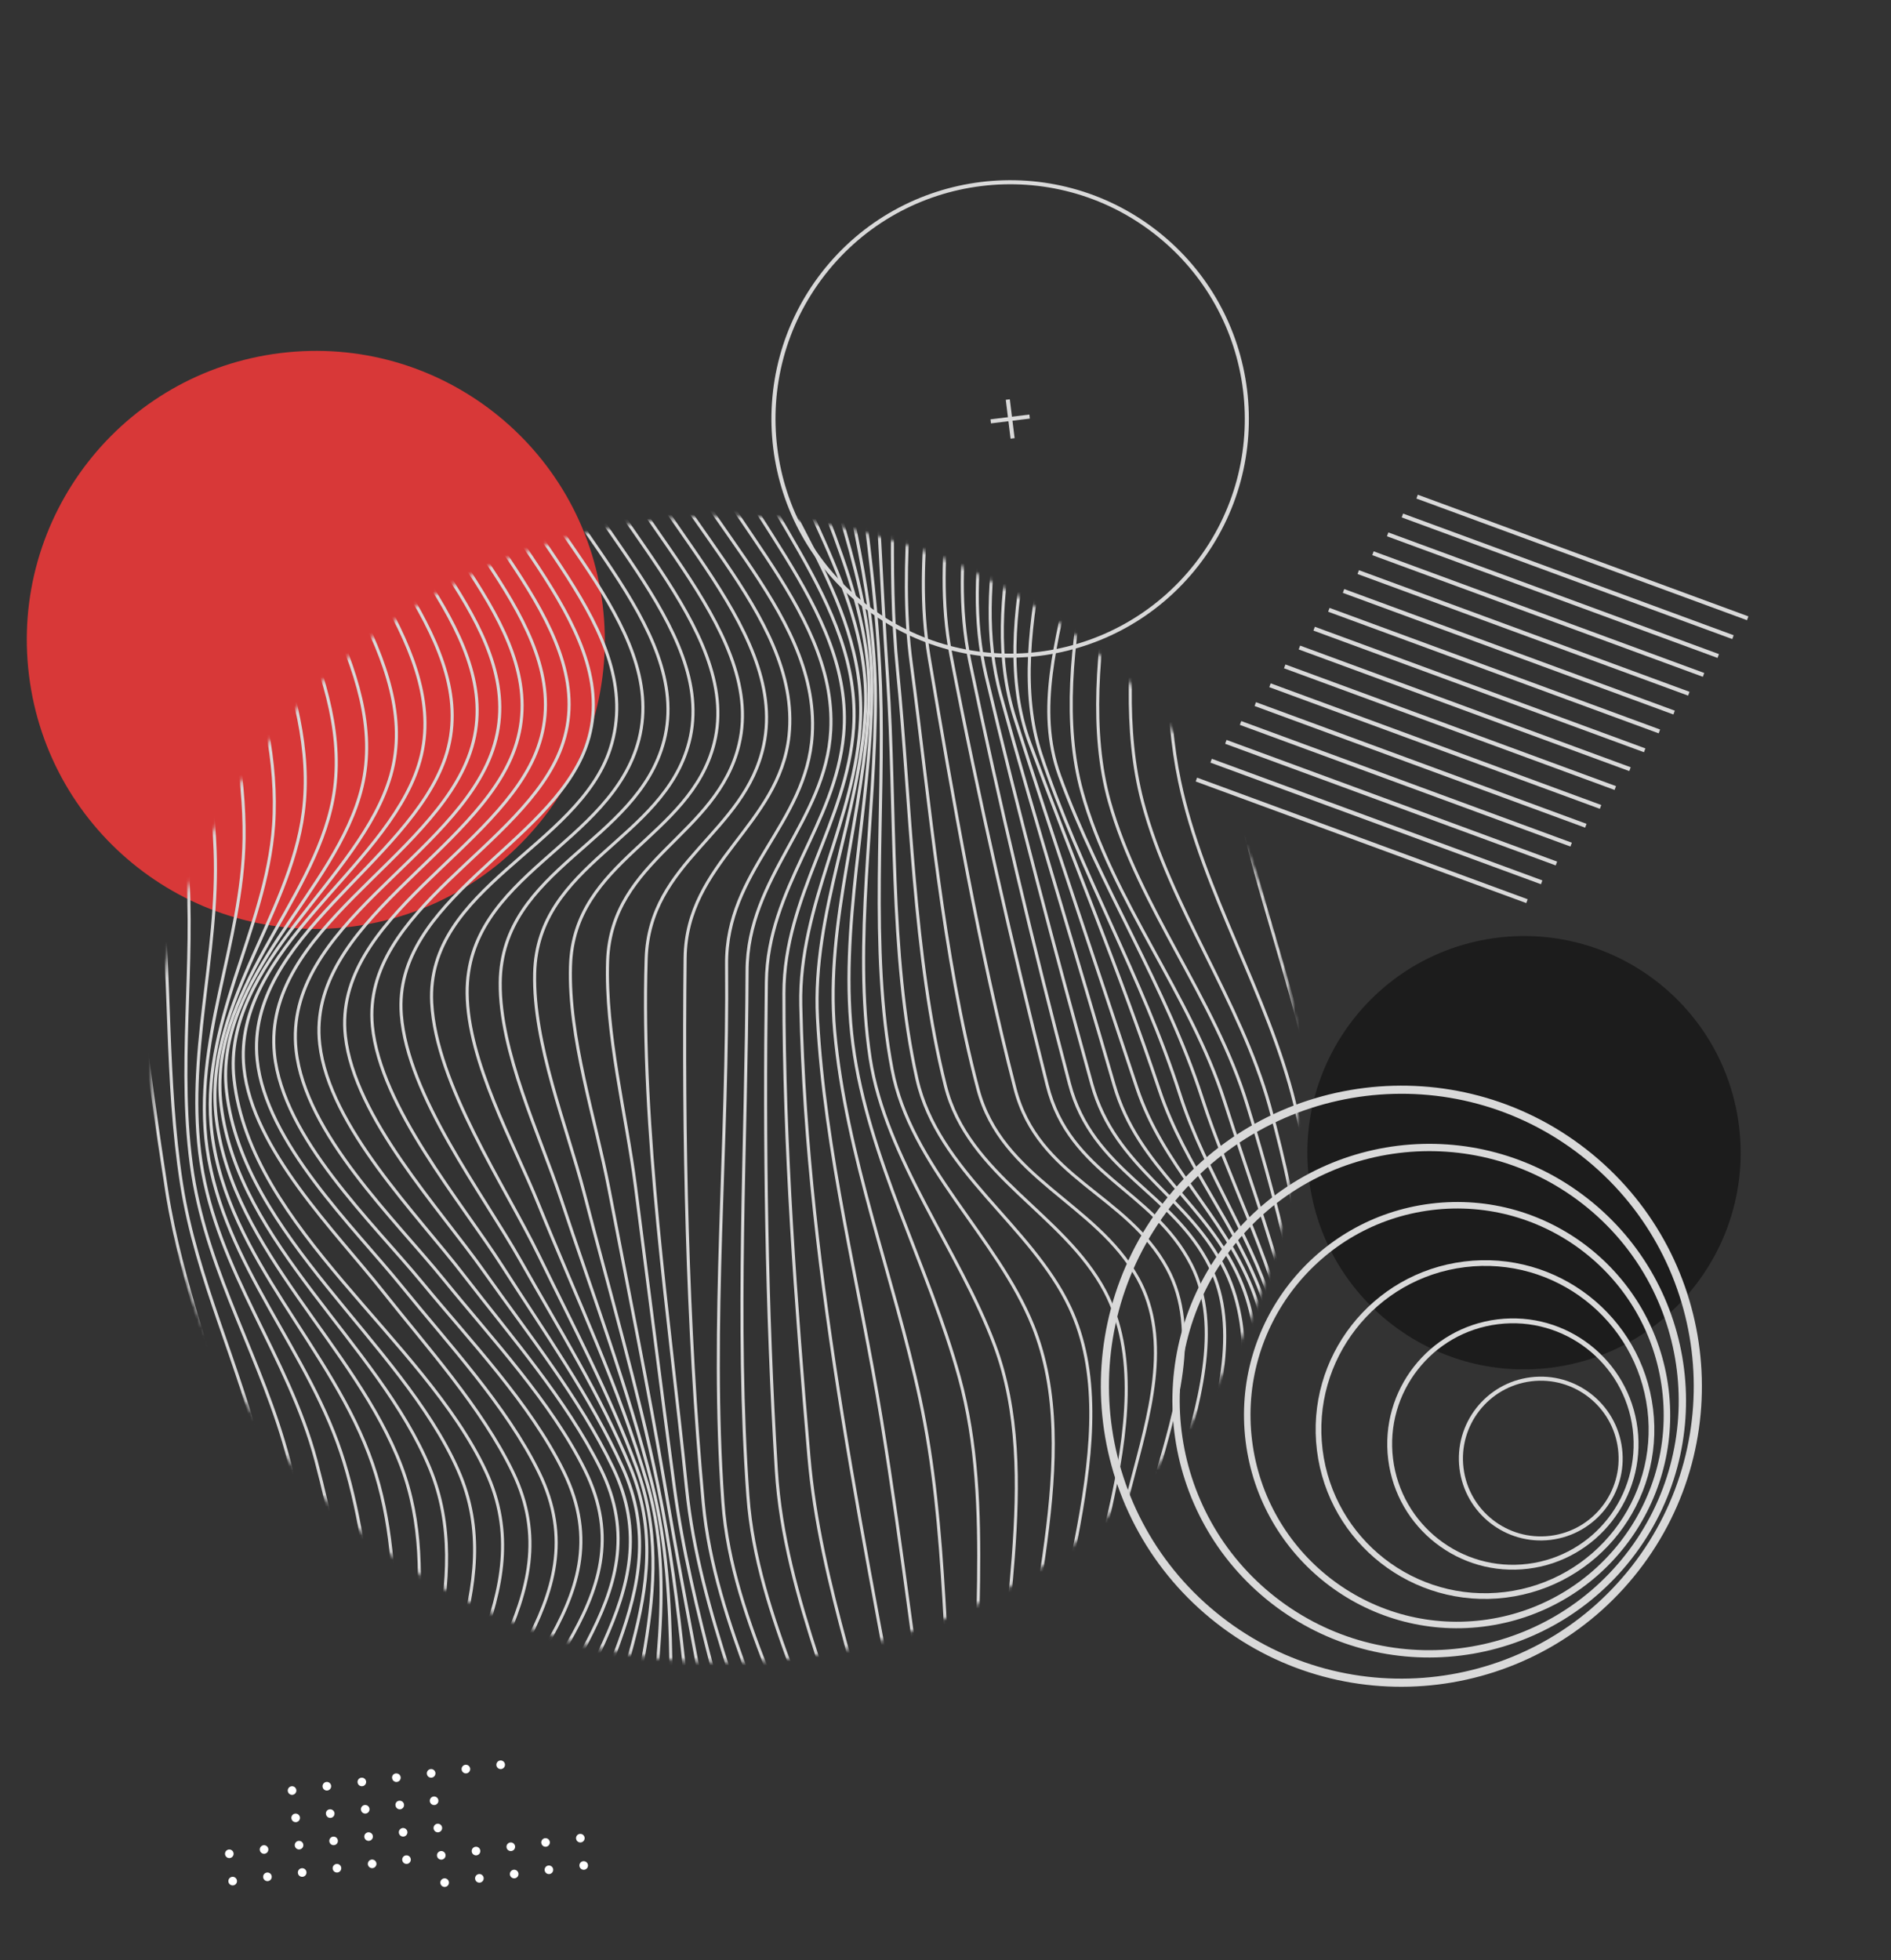 <svg width="465" height="482" viewBox="0 0 465 482" fill="none" xmlns="http://www.w3.org/2000/svg">
<rect x="0" y="0" width="465" height="482" fill="#333333" stroke="none"/>
<path d="M427.628 276.9C424.022 247.702 397.429 226.955 368.23 230.561C339.032 234.167 318.285 260.76 321.891 289.958C325.497 319.157 352.09 339.903 381.288 336.298C410.486 332.692 431.233 306.099 427.628 276.9Z" fill="#1C1C1C"/>
<path d="M284.197 57.124C258.854 37.352 222.282 41.869 202.51 67.211C182.739 92.554 187.255 129.127 212.598 148.898C237.941 168.67 274.513 164.153 294.285 138.81C314.056 113.468 309.54 76.895 284.197 57.124Z" stroke="#D9D9D9" stroke-miterlimit="10"/>
<path d="M243.623 103.604L253.18 102.424" stroke="#D9D9D9" stroke-miterlimit="10"/>
<path d="M247.818 98.238L248.998 107.795" stroke="#D9D9D9" stroke-miterlimit="10"/>
<path d="M375.486 221.583L294.198 191.681" stroke="#D9D9D9" stroke-miterlimit="10"/>
<path d="M379.103 216.947L297.815 187.044" stroke="#D9D9D9" stroke-miterlimit="10"/>
<path d="M382.724 212.318L301.435 182.405" stroke="#D9D9D9" stroke-miterlimit="10"/>
<path d="M386.345 207.677L305.056 177.765" stroke="#D9D9D9" stroke-miterlimit="10"/>
<path d="M389.962 203.036L308.673 173.124" stroke="#D9D9D9" stroke-miterlimit="10"/>
<path d="M393.58 198.404L312.291 168.491" stroke="#D9D9D9" stroke-miterlimit="10"/>
<path d="M397.201 193.763L315.912 163.85" stroke="#D9D9D9" stroke-miterlimit="10"/>
<path d="M400.818 189.126L319.529 159.214" stroke="#D9D9D9" stroke-miterlimit="10"/>
<path d="M404.429 184.487L323.151 154.583" stroke="#D9D9D9" stroke-miterlimit="10"/>
<path d="M408.046 179.846L326.768 149.942" stroke="#D9D9D9" stroke-miterlimit="10"/>
<path d="M411.665 175.208L330.378 145.306" stroke="#D9D9D9" stroke-miterlimit="10"/>
<path d="M415.283 170.572L333.995 140.669" stroke="#D9D9D9" stroke-miterlimit="10"/>
<path d="M418.904 165.943L337.615 136.03" stroke="#D9D9D9" stroke-miterlimit="10"/>
<path d="M422.521 161.302L341.232 131.39" stroke="#D9D9D9" stroke-miterlimit="10"/>
<path d="M426.142 156.665L344.853 126.753" stroke="#D9D9D9" stroke-miterlimit="10"/>
<path d="M429.759 152.025L348.47 122.112" stroke="#D9D9D9" stroke-miterlimit="10"/>
<path d="M110.39 462.772C110.318 462.191 109.789 461.779 109.208 461.85C108.627 461.922 108.214 462.451 108.286 463.032C108.358 463.613 108.887 464.026 109.468 463.954C110.049 463.883 110.462 463.353 110.39 462.772Z" fill="white"/>
<path d="M118.931 461.718C118.859 461.137 118.33 460.724 117.749 460.796C117.168 460.867 116.755 461.397 116.827 461.978C116.899 462.559 117.428 462.971 118.009 462.9C118.59 462.828 119.003 462.299 118.931 461.718Z" fill="white"/>
<path d="M127.488 460.659C127.416 460.078 126.887 459.665 126.306 459.737C125.725 459.809 125.312 460.338 125.383 460.919C125.455 461.5 125.984 461.913 126.565 461.841C127.146 461.769 127.559 461.24 127.488 460.659Z" fill="white"/>
<path d="M134.852 458.694C135.063 458.668 135.276 458.706 135.465 458.803C135.654 458.9 135.809 459.052 135.911 459.238C136.012 459.424 136.056 459.636 136.036 459.847C136.015 460.059 135.932 460.259 135.797 460.422C135.662 460.586 135.48 460.705 135.277 460.764C135.073 460.823 134.856 460.82 134.654 460.755C134.452 460.689 134.275 460.565 134.144 460.398C134.014 460.231 133.937 460.028 133.923 459.816C133.905 459.546 133.991 459.279 134.164 459.07C134.337 458.861 134.583 458.727 134.852 458.694Z" fill="white"/>
<path d="M143.398 457.637C143.609 457.609 143.823 457.645 144.013 457.741C144.203 457.836 144.359 457.987 144.463 458.173C144.566 458.358 144.611 458.571 144.592 458.783C144.573 458.994 144.49 459.195 144.356 459.36C144.221 459.524 144.04 459.644 143.836 459.704C143.632 459.764 143.415 459.762 143.212 459.697C143.01 459.632 142.832 459.508 142.701 459.34C142.57 459.173 142.492 458.97 142.478 458.758C142.458 458.488 142.542 458.222 142.714 458.013C142.885 457.804 143.13 457.669 143.398 457.637Z" fill="white"/>
<path d="M58.269 462.397C58.197 461.816 57.668 461.404 57.087 461.475C56.506 461.547 56.093 462.076 56.165 462.657C56.236 463.238 56.766 463.651 57.347 463.579C57.928 463.508 58.34 462.978 58.269 462.397Z" fill="white"/>
<path d="M66.816 461.343C66.744 460.762 66.215 460.349 65.634 460.421C65.053 460.492 64.64 461.022 64.712 461.603C64.783 462.184 65.312 462.596 65.894 462.525C66.475 462.453 66.887 461.924 66.816 461.343Z" fill="white"/>
<path d="M75.359 460.284C75.287 459.703 74.758 459.29 74.177 459.362C73.596 459.434 73.183 459.963 73.255 460.544C73.326 461.125 73.856 461.538 74.436 461.466C75.017 461.394 75.43 460.865 75.359 460.284Z" fill="white"/>
<path d="M83.913 459.23C83.841 458.649 83.312 458.236 82.731 458.307C82.15 458.379 81.737 458.908 81.809 459.489C81.881 460.07 82.41 460.483 82.991 460.411C83.572 460.34 83.985 459.811 83.913 459.23Z" fill="white"/>
<path d="M91.278 457.251C91.423 457.218 91.572 457.217 91.717 457.246C91.862 457.275 91.999 457.334 92.12 457.419C92.241 457.504 92.343 457.614 92.419 457.74C92.495 457.867 92.544 458.009 92.562 458.155C92.58 458.302 92.567 458.451 92.524 458.592C92.481 458.734 92.409 458.865 92.313 458.977C92.216 459.089 92.097 459.18 91.964 459.243C91.83 459.306 91.685 459.341 91.537 459.345C91.274 459.352 91.017 459.26 90.818 459.088C90.618 458.916 90.49 458.676 90.458 458.415C90.425 458.154 90.492 457.89 90.643 457.675C90.795 457.459 91.021 457.308 91.278 457.251Z" fill="white"/>
<path d="M99.833 456.194C100.041 456.168 100.252 456.205 100.439 456.299C100.627 456.393 100.782 456.541 100.885 456.724C100.988 456.906 101.035 457.115 101.02 457.324C101.005 457.533 100.928 457.733 100.799 457.898C100.67 458.063 100.495 458.187 100.296 458.253C100.096 458.318 99.882 458.324 99.68 458.268C99.478 458.212 99.297 458.097 99.16 457.939C99.023 457.78 98.937 457.584 98.911 457.376C98.892 457.238 98.902 457.097 98.938 456.962C98.975 456.828 99.038 456.702 99.124 456.592C99.21 456.481 99.317 456.39 99.438 456.321C99.56 456.253 99.694 456.21 99.833 456.194Z" fill="white"/>
<path d="M109.562 456.062C109.49 455.481 108.961 455.068 108.38 455.139C107.799 455.211 107.386 455.74 107.458 456.321C107.529 456.902 108.059 457.315 108.64 457.243C109.221 457.172 109.633 456.643 109.562 456.062Z" fill="white"/>
<path d="M118.105 455.007C118.033 454.426 117.504 454.013 116.923 454.085C116.342 454.157 115.929 454.686 116.001 455.267C116.072 455.848 116.602 456.261 117.183 456.189C117.764 456.117 118.176 455.588 118.105 455.007Z" fill="white"/>
<path d="M126.659 453.952C126.588 453.371 126.058 452.958 125.477 453.03C124.896 453.102 124.484 453.631 124.555 454.212C124.627 454.793 125.156 455.206 125.737 455.134C126.318 455.062 126.731 454.533 126.659 453.952Z" fill="white"/>
<path d="M134.024 451.971C134.232 451.946 134.443 451.982 134.631 452.077C134.818 452.171 134.973 452.318 135.076 452.501C135.18 452.683 135.227 452.892 135.211 453.101C135.196 453.31 135.119 453.51 134.99 453.676C134.861 453.841 134.686 453.964 134.487 454.03C134.288 454.096 134.074 454.101 133.872 454.045C133.67 453.989 133.489 453.875 133.352 453.716C133.215 453.557 133.128 453.361 133.102 453.153C133.068 452.874 133.146 452.593 133.318 452.371C133.491 452.15 133.745 452.006 134.024 451.971Z" fill="white"/>
<path d="M142.569 450.918C142.777 450.89 142.989 450.925 143.178 451.018C143.366 451.111 143.523 451.258 143.627 451.44C143.732 451.622 143.781 451.831 143.767 452.04C143.752 452.25 143.676 452.451 143.548 452.617C143.419 452.783 143.244 452.907 143.045 452.974C142.846 453.041 142.631 453.047 142.429 452.991C142.226 452.936 142.045 452.821 141.907 452.662C141.77 452.503 141.683 452.307 141.657 452.099C141.639 451.961 141.648 451.821 141.684 451.687C141.72 451.554 141.782 451.428 141.867 451.318C141.952 451.208 142.057 451.117 142.178 451.048C142.298 450.979 142.431 450.935 142.569 450.918Z" fill="white"/>
<path d="M56.259 454.757C56.466 454.731 56.676 454.767 56.862 454.86C57.048 454.953 57.203 455.099 57.307 455.28C57.411 455.46 57.46 455.668 57.447 455.876C57.433 456.083 57.359 456.283 57.233 456.449C57.108 456.615 56.935 456.74 56.739 456.809C56.542 456.878 56.33 456.887 56.128 456.836C55.926 456.785 55.743 456.675 55.603 456.521C55.464 456.366 55.372 456.174 55.341 455.968C55.319 455.828 55.326 455.685 55.361 455.548C55.396 455.41 55.458 455.281 55.544 455.168C55.63 455.055 55.737 454.961 55.86 454.89C55.983 454.819 56.118 454.774 56.259 454.757Z" fill="white"/>
<path d="M64.802 453.702C65.009 453.676 65.218 453.713 65.405 453.806C65.591 453.899 65.746 454.045 65.85 454.225C65.954 454.406 66.002 454.613 65.989 454.821C65.976 455.029 65.902 455.228 65.776 455.394C65.65 455.56 65.478 455.686 65.282 455.754C65.085 455.823 64.872 455.833 64.67 455.781C64.469 455.73 64.286 455.62 64.146 455.466C64.006 455.312 63.915 455.12 63.883 454.914C63.864 454.774 63.871 454.631 63.907 454.494C63.942 454.357 64.005 454.229 64.09 454.116C64.175 454.004 64.282 453.909 64.404 453.838C64.527 453.767 64.662 453.721 64.802 453.702Z" fill="white"/>
<path d="M73.348 452.645C73.556 452.607 73.772 452.632 73.966 452.718C74.16 452.804 74.324 452.946 74.436 453.126C74.548 453.306 74.604 453.515 74.596 453.727C74.588 453.939 74.517 454.144 74.391 454.315C74.266 454.486 74.092 454.615 73.892 454.686C73.692 454.757 73.475 454.767 73.27 454.713C73.065 454.66 72.88 454.546 72.74 454.387C72.6 454.227 72.512 454.03 72.485 453.819C72.452 453.55 72.522 453.279 72.683 453.06C72.843 452.842 73.081 452.693 73.348 452.645Z" fill="white"/>
<path d="M81.904 451.589C82.111 451.563 82.32 451.599 82.507 451.692C82.693 451.785 82.848 451.931 82.952 452.112C83.056 452.292 83.104 452.5 83.091 452.708C83.078 452.915 83.004 453.115 82.878 453.281C82.752 453.447 82.58 453.572 82.383 453.641C82.187 453.71 81.974 453.719 81.772 453.668C81.57 453.617 81.388 453.507 81.248 453.353C81.108 453.198 81.017 453.006 80.985 452.8C80.964 452.66 80.971 452.517 81.006 452.38C81.041 452.242 81.103 452.113 81.188 452C81.274 451.887 81.382 451.793 81.504 451.722C81.627 451.651 81.763 451.606 81.904 451.589Z" fill="white"/>
<path d="M90.449 450.531C90.658 450.493 90.873 450.519 91.067 450.605C91.261 450.691 91.425 450.833 91.538 451.013C91.65 451.193 91.706 451.402 91.698 451.614C91.69 451.826 91.619 452.031 91.493 452.202C91.367 452.373 91.194 452.502 90.994 452.573C90.794 452.644 90.577 452.654 90.372 452.6C90.166 452.547 89.982 452.433 89.842 452.274C89.702 452.114 89.613 451.916 89.587 451.706C89.556 451.437 89.627 451.167 89.787 450.949C89.947 450.731 90.184 450.582 90.449 450.531Z" fill="white"/>
<path d="M99.001 449.475C99.208 449.45 99.418 449.486 99.604 449.579C99.791 449.672 99.945 449.818 100.049 449.999C100.153 450.179 100.202 450.386 100.189 450.594C100.176 450.802 100.101 451.002 99.976 451.168C99.85 451.334 99.678 451.459 99.481 451.528C99.284 451.597 99.072 451.606 98.87 451.555C98.668 451.503 98.486 451.394 98.346 451.24C98.206 451.085 98.114 450.893 98.083 450.687C98.062 450.547 98.069 450.404 98.103 450.266C98.138 450.129 98.2 450 98.286 449.887C98.372 449.774 98.479 449.679 98.602 449.609C98.725 449.538 98.861 449.493 99.001 449.475Z" fill="white"/>
<path d="M107.546 448.419C107.753 448.396 107.962 448.434 108.147 448.528C108.332 448.623 108.486 448.769 108.588 448.95C108.691 449.131 108.738 449.338 108.723 449.546C108.709 449.753 108.634 449.952 108.508 450.117C108.381 450.282 108.209 450.406 108.013 450.474C107.816 450.542 107.604 450.551 107.403 450.499C107.201 450.448 107.019 450.338 106.88 450.184C106.74 450.03 106.649 449.838 106.618 449.632C106.597 449.491 106.604 449.348 106.639 449.209C106.675 449.071 106.738 448.942 106.824 448.828C106.911 448.715 107.02 448.621 107.144 448.55C107.268 448.48 107.405 448.436 107.546 448.419Z" fill="white"/>
<path d="M72.52 445.938C72.729 445.9 72.945 445.925 73.139 446.012C73.333 446.098 73.497 446.24 73.609 446.421C73.721 446.602 73.777 446.812 73.768 447.024C73.759 447.236 73.687 447.441 73.56 447.612C73.434 447.783 73.259 447.911 73.058 447.981C72.857 448.051 72.64 448.059 72.435 448.004C72.23 447.95 72.046 447.834 71.907 447.673C71.768 447.512 71.68 447.313 71.656 447.102C71.623 446.834 71.694 446.564 71.855 446.347C72.015 446.13 72.254 445.983 72.52 445.938Z" fill="white"/>
<path d="M81.076 444.878C81.285 444.852 81.496 444.889 81.684 444.983C81.871 445.078 82.027 445.226 82.13 445.409C82.233 445.592 82.279 445.802 82.263 446.011C82.247 446.221 82.169 446.421 82.039 446.586C81.909 446.751 81.733 446.873 81.533 446.938C81.333 447.003 81.119 447.007 80.916 446.949C80.715 446.892 80.534 446.776 80.398 446.615C80.262 446.455 80.177 446.258 80.153 446.05C80.129 445.911 80.134 445.769 80.168 445.632C80.202 445.495 80.265 445.367 80.352 445.257C80.44 445.146 80.549 445.055 80.674 444.99C80.799 444.924 80.936 444.886 81.076 444.878Z" fill="white"/>
<path d="M89.621 443.824C89.83 443.786 90.046 443.812 90.24 443.898C90.435 443.985 90.599 444.127 90.711 444.308C90.823 444.488 90.878 444.698 90.87 444.911C90.861 445.123 90.788 445.328 90.662 445.499C90.535 445.669 90.36 445.798 90.159 445.868C89.959 445.938 89.742 445.946 89.536 445.891C89.331 445.836 89.147 445.721 89.008 445.56C88.869 445.399 88.782 445.2 88.757 444.989C88.727 444.721 88.799 444.452 88.959 444.236C89.12 444.019 89.356 443.872 89.621 443.824Z" fill="white"/>
<path d="M98.174 442.768C98.383 442.742 98.594 442.779 98.782 442.874C98.969 442.969 99.124 443.117 99.227 443.3C99.331 443.483 99.377 443.692 99.361 443.902C99.345 444.111 99.267 444.311 99.137 444.476C99.007 444.641 98.831 444.764 98.631 444.829C98.431 444.893 98.216 444.897 98.014 444.84C97.812 444.782 97.632 444.666 97.496 444.506C97.36 444.346 97.275 444.149 97.251 443.94C97.226 443.801 97.231 443.659 97.266 443.523C97.3 443.386 97.363 443.258 97.45 443.147C97.537 443.037 97.647 442.946 97.772 442.88C97.896 442.815 98.034 442.777 98.174 442.768Z" fill="white"/>
<path d="M106.721 441.714C106.984 441.707 107.24 441.799 107.44 441.97C107.639 442.142 107.768 442.382 107.8 442.644C107.832 442.905 107.766 443.169 107.614 443.384C107.463 443.599 107.236 443.75 106.979 443.808C106.835 443.84 106.686 443.842 106.541 443.813C106.396 443.784 106.258 443.725 106.137 443.64C106.016 443.555 105.915 443.445 105.839 443.318C105.763 443.192 105.714 443.05 105.696 442.903C105.678 442.757 105.691 442.608 105.734 442.466C105.776 442.325 105.848 442.194 105.945 442.082C106.041 441.97 106.16 441.879 106.294 441.816C106.428 441.752 106.573 441.718 106.721 441.714Z" fill="white"/>
<path d="M72.87 440.128C72.799 439.547 72.269 439.134 71.688 439.206C71.107 439.278 70.695 439.807 70.766 440.388C70.838 440.969 71.367 441.382 71.948 441.31C72.529 441.238 72.942 440.709 72.87 440.128Z" fill="white"/>
<path d="M81.425 439.073C81.353 438.492 80.824 438.079 80.243 438.151C79.662 438.223 79.249 438.752 79.321 439.333C79.393 439.914 79.922 440.327 80.503 440.255C81.084 440.183 81.497 439.654 81.425 439.073Z" fill="white"/>
<path d="M88.789 437.106C88.998 437.068 89.214 437.093 89.408 437.18C89.603 437.266 89.767 437.408 89.879 437.589C89.991 437.77 90.046 437.98 90.038 438.192C90.029 438.404 89.957 438.609 89.83 438.78C89.703 438.951 89.528 439.079 89.328 439.149C89.127 439.219 88.91 439.227 88.704 439.172C88.499 439.117 88.315 439.002 88.176 438.841C88.037 438.68 87.95 438.481 87.925 438.27C87.895 438.003 87.967 437.733 88.127 437.517C88.287 437.301 88.524 437.154 88.789 437.106Z" fill="white"/>
<path d="M97.346 436.049C97.555 436.024 97.766 436.06 97.953 436.155C98.141 436.25 98.296 436.398 98.399 436.581C98.502 436.764 98.549 436.974 98.533 437.183C98.516 437.392 98.439 437.592 98.308 437.757C98.178 437.922 98.002 438.045 97.802 438.11C97.603 438.175 97.388 438.179 97.186 438.121C96.984 438.064 96.803 437.947 96.668 437.787C96.532 437.627 96.446 437.43 96.423 437.221C96.398 437.083 96.403 436.94 96.438 436.804C96.472 436.667 96.535 436.539 96.622 436.429C96.709 436.318 96.819 436.227 96.943 436.162C97.068 436.096 97.205 436.058 97.346 436.049Z" fill="white"/>
<path d="M107.07 435.905C106.998 435.324 106.469 434.911 105.888 434.983C105.307 435.055 104.894 435.584 104.966 436.165C105.037 436.746 105.566 437.159 106.147 437.087C106.728 437.015 107.141 436.486 107.07 435.905Z" fill="white"/>
<path d="M115.616 434.851C115.545 434.27 115.016 433.857 114.434 433.929C113.853 434 113.441 434.529 113.512 435.11C113.584 435.691 114.113 436.104 114.694 436.033C115.275 435.961 115.688 435.432 115.616 434.851Z" fill="white"/>
<path d="M124.169 433.792C124.097 433.211 123.568 432.798 122.987 432.87C122.406 432.942 121.993 433.471 122.065 434.052C122.137 434.633 122.666 435.046 123.247 434.974C123.828 434.902 124.241 434.373 124.169 433.792Z" fill="white"/>
<path d="M148.18 148.63C143.37 109.68 107.896 82.005 68.946 86.815C29.997 91.625 2.321 127.099 7.131 166.048C11.941 204.998 47.415 232.673 86.365 227.863C125.314 223.053 152.99 187.579 148.18 148.63Z" fill="#D83838"/>
<path d="M389.438 283.366C357.694 258.601 311.885 264.258 287.119 296.002C262.354 327.746 268.011 373.555 299.755 398.321C331.499 423.086 377.308 417.429 402.074 385.685C426.839 353.941 421.182 308.132 389.438 283.366Z" stroke="#D9D9D9" stroke-width="2" stroke-miterlimit="10"/>
<path d="M389.737 295.316C362.631 274.169 323.513 279 302.366 306.106C281.219 333.212 286.049 372.33 313.156 393.477C340.262 414.625 379.379 409.794 400.527 382.688C421.674 355.581 416.843 316.464 389.737 295.316Z" stroke="#D9D9D9" stroke-width="1.8" stroke-miterlimit="10"/>
<path d="M409.514 341.627C406.021 313.344 380.261 293.248 351.978 296.741C323.695 300.233 303.599 325.993 307.092 354.276C310.584 382.559 336.344 402.655 364.627 399.162C392.91 395.67 413.006 369.91 409.514 341.627Z" stroke="#D9D9D9" stroke-width="1.6" stroke-miterlimit="10"/>
<path d="M405.794 346.488C403.022 324.048 382.585 308.103 360.145 310.874C337.704 313.645 321.76 334.083 324.531 356.523C327.302 378.963 347.74 394.908 370.18 392.137C392.62 389.366 408.565 368.928 405.794 346.488Z" stroke="#D9D9D9" stroke-width="1.4" stroke-miterlimit="10"/>
<path d="M402.081 351.348C400.03 334.745 384.909 322.948 368.306 324.999C351.704 327.049 339.907 342.17 341.957 358.773C344.008 375.375 359.129 387.172 375.731 385.122C392.334 383.072 404.131 367.95 402.081 351.348Z" stroke="#D9D9D9" stroke-width="1.2" stroke-miterlimit="10"/>
<path d="M398.371 356.224C397.042 345.458 387.237 337.809 376.472 339.139C365.707 340.468 358.058 350.273 359.388 361.038C360.717 371.803 370.521 379.452 381.287 378.123C392.052 376.793 399.701 366.989 398.371 356.224Z" stroke="#D9D9D9" stroke-miterlimit="10"/>
<mask id="mask0_20_4" style="mask-type:alpha" maskUnits="userSpaceOnUse" x="37" y="126" width="283" height="283">
<circle cx="178.314" cy="267.768" r="141" transform="rotate(-97.04 178.314 267.768)" fill="#C4C4C4"/>
</mask>
<g mask="url(#mask0_20_4)">
<path d="M79.862 447.992C73.495 417.24 58.66 389.963 52.134 358.989C47.516 337.09 39.735 316.186 36.306 294.049C27.059 234.433 21.426 173.968 14.085 114.116" stroke="#D8D8D8" stroke-width="0.75" stroke-miterlimit="10"/>
<path d="M84.654 447.47C77.877 417.071 64.756 389.31 58.111 358.754C53.258 336.431 44.543 315.632 41.016 292.943C31.796 233.707 26.383 173.063 19.488 113.479" stroke="#D8D8D8" stroke-width="0.75" stroke-miterlimit="10"/>
<path d="M88.502 447.116C81.914 417.268 71.407 388.489 64.406 358.723C58.97 335.585 48.325 314.742 44.643 291.125C40.66 265.48 42.127 239.666 39.224 213.958C35.404 180.171 28.835 146.724 24.884 112.853" stroke="#D8D8D8" stroke-width="0.75" stroke-miterlimit="10"/>
<path d="M91.569 446.92C85.571 417.684 78.404 387.717 70.961 358.862C64.663 334.621 51.274 313.674 47.375 288.623C43.424 262.913 48.045 237.425 45.934 211.679C43.175 178.165 34.384 145.486 30.267 112.149" stroke="#D8D8D8" stroke-width="0.75" stroke-miterlimit="10"/>
<path d="M94.019 446.839C88.881 417.961 85.197 387.472 77.722 359.175C70.925 333.424 53.423 312.542 49.426 285.719C45.55 259.799 53.908 234.877 52.895 209.046C51.597 176.016 40.102 144.125 35.68 111.501" stroke="#D8D8D8" stroke-width="0.75" stroke-miterlimit="10"/>
<path d="M96.025 446.852C91.969 418.415 92.966 387.157 84.634 359.59C76.425 332.442 54.985 311.159 50.926 282.45C47.239 256.184 59.684 232.047 60.017 206.1C60.422 173.807 45.867 142.515 41.059 110.846" stroke="#D8D8D8" stroke-width="0.75" stroke-miterlimit="10"/>
<path d="M97.746 446.921C94.869 418.651 100.941 387.29 91.628 360.016C81.921 331.591 56.036 309.477 52.152 278.923C48.743 252.139 65.459 228.965 67.279 202.906C69.442 171.464 51.693 140.667 46.462 110.138" stroke="#D8D8D8" stroke-width="0.75" stroke-miterlimit="10"/>
<path d="M99.358 447.004C97.703 418.583 109.098 387.985 98.673 360.516C87.399 330.824 57.359 307.701 53.222 275.344C49.762 248.224 71.267 225.648 74.58 199.686C78.515 169.214 57.489 138.802 51.863 109.48" stroke="#D8D8D8" stroke-width="0.75" stroke-miterlimit="10"/>
<path d="M101.009 447.096C100.576 418.211 117.351 389.156 105.693 361.002C92.943 330.213 58.511 305.799 54.374 271.81C50.972 244.259 77.031 222.33 81.871 196.492C87.41 166.94 63.285 136.971 57.283 108.845" stroke="#D8D8D8" stroke-width="0.75" stroke-miterlimit="10"/>
<path d="M102.876 447.165C103.595 417.665 125.579 390.636 112.635 361.463C98.549 329.72 59.822 303.902 55.719 268.468C52.472 240.464 82.88 219.157 89.028 193.47C95.971 164.672 68.972 135.34 62.636 108.181" stroke="#D8D8D8" stroke-width="0.75" stroke-miterlimit="10"/>
<path d="M105.142 447.087C106.859 416.939 133.62 392.122 119.474 361.777C104.256 329.197 61.577 302.053 57.549 265.35C54.422 236.848 88.766 216.244 96.084 190.654C104.177 162.359 74.641 133.854 68.047 107.463" stroke="#D8D8D8" stroke-width="0.75" stroke-miterlimit="10"/>
<path d="M107.946 446.944C110.381 416.154 141.361 393.526 126.12 361.986C118.378 345.964 104.98 331.215 94.065 317.409C82.438 302.723 62.078 282.597 59.992 262.692C56.936 233.618 94.7 213.87 102.911 188.241C111.89 160.189 80.214 132.714 73.449 106.818" stroke="#D8D8D8" stroke-width="0.75" stroke-miterlimit="10"/>
<path d="M111.466 446.649C114.199 415.257 148.56 394.711 132.522 362.02C124.446 345.576 110.239 330.403 98.849 316.333C86.842 301.512 65.315 280.916 63.237 260.577C60.204 230.794 100.649 212.197 109.488 186.349C119.02 158.279 85.71 131.852 78.884 106.195" stroke="#D8D8D8" stroke-width="0.75" stroke-miterlimit="10"/>
<path d="M115.853 446.189C118.342 414.203 155.064 395.481 138.619 361.853C130.439 345.14 115.555 329.627 103.89 315.45C91.583 300.485 69.587 279.846 67.484 259.147C64.385 228.496 106.609 211.412 115.618 184.989C125.301 156.588 90.961 131.286 84.228 105.487" stroke="#D8D8D8" stroke-width="0.75" stroke-miterlimit="10"/>
<path d="M121.194 445.631C123.727 413.76 160.325 394.852 143.826 361.442C135.537 344.662 120.845 329.065 109.207 314.703C97.021 299.663 75.087 278.865 72.815 258.268C69.435 227.55 112.22 210.76 121.181 184.353C130.927 155.652 96.257 130.864 89.635 104.819" stroke="#D8D8D8" stroke-width="0.75" stroke-miterlimit="10"/>
<path d="M126.998 445.556C129.721 414.165 163.813 393.561 147.653 361.027C139.297 344.194 125.549 328.491 114.229 313.767C102.586 298.549 80.969 277.057 78.63 256.811C75.157 226.81 117.617 209.677 126.591 184.024C136.626 155.297 101.633 130.257 94.992 104.144" stroke="#D8D8D8" stroke-width="0.75" stroke-miterlimit="10"/>
<path d="M133.117 445.97C135.546 414.807 166.029 392.644 150.728 360.86C142.583 343.86 129.837 327.952 119.031 312.651C108.037 297.061 87.153 274.813 84.93 254.774C81.682 225.451 123.279 208.838 132.265 183.858C142.563 155.22 107.068 129.537 100.425 103.484" stroke="#D8D8D8" stroke-width="0.75" stroke-miterlimit="10"/>
<path d="M139.51 446.771C141.211 415.749 167.222 391.962 153.071 360.761C145.287 343.585 133.689 327.264 123.58 311.413C113.297 295.292 93.551 272.228 91.573 252.29C88.784 223.586 129.035 208.146 138.032 183.83C148.558 155.325 112.449 128.831 105.791 102.821" stroke="#D8D8D8" stroke-width="0.75" stroke-miterlimit="10"/>
<path d="M146.107 447.873C146.774 416.969 167.661 391.426 154.975 360.74C147.777 343.25 137.348 326.522 128.083 310.084C118.636 293.305 100.236 269.47 98.686 249.5C96.496 221.316 135.13 207.718 143.987 183.893C154.588 155.51 117.91 128.159 111.191 102.146" stroke="#D8D8D8" stroke-width="0.75" stroke-miterlimit="10"/>
<path d="M152.839 449.199C152.288 418.465 167.643 391.046 156.525 360.821C149.972 343.01 140.823 325.791 132.544 308.768C124.02 291.23 107.245 266.681 106.155 246.593C104.662 218.182 142.312 208.202 150.072 184.059C159.584 154.45 123.691 128.645 116.609 101.488" stroke="#D8D8D8" stroke-width="0.75" stroke-miterlimit="10"/>
<path d="M159.646 450.615C157.84 421.799 167.381 393.235 159.187 364.905C152.383 341.382 141.627 318.82 132.452 296.174C126.288 280.935 115.015 261.046 114.873 244.227C114.646 214.974 150.507 207.805 157.135 181.756C164.336 153.42 128.828 126.982 122.01 100.821" stroke="#D8D8D8" stroke-width="0.75" stroke-miterlimit="10"/>
<path d="M166.474 452.07C163.428 423.085 167.502 393.654 160.416 365.157C154.444 341.279 145.639 318.033 137.92 294.693C132.664 278.808 122.843 258.679 123.003 241.621C123.263 213.376 156.811 207.218 163.294 182.114C170.598 153.876 134.228 126.256 127.399 100.166" stroke="#D8D8D8" stroke-width="0.75" stroke-miterlimit="10"/>
<path d="M173.245 453.439C169.015 424.157 167.859 394.404 161.808 365.397C156.801 341.168 149.825 317.314 143.654 293.369C139.366 276.84 131.057 256.636 131.477 239.314C132.101 212.143 163.225 206.586 169.464 182.45C176.769 154.222 139.72 125.667 132.799 99.488" stroke="#D8D8D8" stroke-width="0.75" stroke-miterlimit="10"/>
<path d="M179.913 454.651C174.611 424.937 168.613 395.379 163.558 365.624C159.402 341.109 154.426 316.725 149.739 292.315C146.454 275.179 139.718 255.063 140.287 237.48C141.09 211.345 169.773 206.009 175.624 182.737C182.78 154.356 145.21 125.09 138.195 98.801" stroke="#D8D8D8" stroke-width="0.75" stroke-miterlimit="10"/>
<path d="M186.407 455.611C180.26 425.417 169.925 396.395 165.833 365.786C162.528 341.064 159.442 316.316 156.246 291.581C153.973 273.907 148.798 254.112 149.412 236.242C150.337 211.099 176.415 205.48 181.741 183.008C188.615 154.218 150.722 124.791 143.594 98.154" stroke="#D8D8D8" stroke-width="0.75" stroke-miterlimit="10"/>
<path d="M192.662 456.229C185.995 425.575 172.006 397.316 168.819 365.88C164.553 323.826 157.572 277.986 158.895 235.745C159.645 211.551 183.199 204.994 187.808 183.165C194.023 153.691 156.319 124.734 149.016 97.493" stroke="#D8D8D8" stroke-width="0.75" stroke-miterlimit="10"/>
<path d="M198.626 456.382C192.204 426.655 175.753 400.081 172.929 369.547C168.89 325.903 167.988 279.353 168.473 235.553C168.736 211.983 191.656 202.986 194.024 180.869C197.208 150.762 161.834 124.922 154.424 96.819" stroke="#D8D8D8" stroke-width="0.75" stroke-miterlimit="10"/>
<path d="M204.221 456.013C198.265 425.976 179.976 400.183 177.753 369.293C174.619 325.718 179.107 280.88 178.669 237.185C178.44 214.038 198.398 202.596 199.737 180.636C201.646 149.427 167.471 125.293 159.782 96.156" stroke="#D8D8D8" stroke-width="0.75" stroke-miterlimit="10"/>
<path d="M209.58 454.999C203.185 425.238 186.115 398.388 183.904 367.758C180.832 325.335 183.55 281.259 183.708 238.719C183.783 215.585 203.091 201.815 204.28 179.622C205.93 148.848 173.12 124.183 165.174 95.491" stroke="#D8D8D8" stroke-width="0.75" stroke-miterlimit="10"/>
<path d="M214.866 453.346C208.161 422.384 192.874 393.409 190.903 361.541C188.459 322.002 187.921 281.009 188.452 241.416C188.758 218.354 205.432 202.753 207.455 180.628C210.311 149.332 178.694 123.724 170.568 94.802" stroke="#D8D8D8" stroke-width="0.75" stroke-miterlimit="10"/>
<path d="M220.107 451.167C213.771 420.018 201.607 389.812 198.906 358.063C195.707 320.653 192.737 281.673 192.767 244.137C192.783 220.366 208.314 202.034 209.908 178.965C212.017 147.983 183.793 123.084 175.983 94.194" stroke="#D8D8D8" stroke-width="0.75" stroke-miterlimit="10"/>
<path d="M225.3 448.574C213.336 382.039 198.404 315.064 196.908 247.135C196.366 222.354 210.53 201.28 211.601 176.985C212.956 146.509 188.584 122.213 181.362 93.512" stroke="#D8D8D8" stroke-width="0.75" stroke-miterlimit="10"/>
<path d="M230.464 445.679C225.655 413.506 221.964 381.174 216.739 349.063C211.461 316.685 202.747 283.08 201.018 250.315C199.659 224.376 211.446 200.461 212.791 174.793C214.329 145.473 193.072 120.702 186.758 92.825" stroke="#D8D8D8" stroke-width="0.75" stroke-miterlimit="10"/>
<path d="M235.603 442.595C231.836 409.891 233.171 376.233 226.238 344C219.841 314.229 207.971 283.956 205.25 253.601C202.822 226.433 212.689 199.612 213.666 172.518C214.641 144.185 197.515 119.488 192.157 92.178" stroke="#D8D8D8" stroke-width="0.75" stroke-miterlimit="10"/>
<path d="M240.745 439.419C238.1 406.495 244.707 370.816 235.907 338.723C228.436 311.433 213.411 284.904 209.737 256.782C206.03 228.393 214.125 198.646 214.411 170.126C214.695 142.806 201.945 118.132 197.547 91.49" stroke="#D8D8D8" stroke-width="0.75" stroke-miterlimit="10"/>
<path d="M245.878 436.268C244.334 402.553 256.604 362.96 244.577 330.762C235.892 307.511 217.751 284.874 213.969 260.211C209.659 231.755 215.36 199.916 215.278 171.099C215.199 143.622 206.489 117.885 202.946 90.825" stroke="#D8D8D8" stroke-width="0.75" stroke-miterlimit="10"/>
<path d="M251.028 433.253C250.479 399.274 267.009 358.198 253.978 325.942C245.157 304.119 223.849 286.598 219.374 263.009C213.712 233.48 217.576 199.087 216.52 168.919C215.591 142.463 210.96 116.465 208.346 90.157" stroke="#D8D8D8" stroke-width="0.75" stroke-miterlimit="10"/>
<path d="M256.205 430.487C256.454 397.256 277.77 352.586 263.077 321.483C253.521 301.211 230.583 287.952 225.479 265.307C218.602 234.75 220.374 198.267 218.266 166.839C216.525 141.068 215.614 115.255 213.752 89.489" stroke="#D8D8D8" stroke-width="0.75" stroke-miterlimit="10"/>
<path d="M261.42 428.079C262.174 395.592 287.61 347.653 271.741 317.551C261.624 298.376 238.001 289.111 232.461 266.933C224.529 235.337 223.971 197.531 220.708 164.905C218.16 139.384 220.507 114.328 219.131 88.824" stroke="#D8D8D8" stroke-width="0.75" stroke-miterlimit="10"/>
<path d="M266.681 426.133C267.321 404.471 272.875 385.397 278.217 364.525C282.304 348.664 288.346 329.701 279.805 314.312C269.503 295.754 246.291 289.824 240.476 267.781C231.815 235.016 228.583 197.015 224.088 163.231C220.66 137.588 225.725 113.657 224.546 88.2" stroke="#D8D8D8" stroke-width="0.75" stroke-miterlimit="10"/>
<path d="M272.002 424.758C272.543 402.705 278.674 383.731 284.483 362.64C288.766 347.229 295.349 327.262 287.049 311.943C277.052 293.489 255.287 289.809 249.572 267.602C240.796 233.501 234.361 196.571 228.488 161.738C224.117 135.808 231.243 113.144 229.879 87.498" stroke="#D8D8D8" stroke-width="0.75" stroke-miterlimit="10"/>
<path d="M277.359 424.076C277.821 401.953 284.047 383.017 289.973 361.892C294.267 346.57 300.82 326.364 292.933 310.965C283.452 292.447 263.004 288.907 257.504 266.804C248.824 232.177 240.576 196.227 233.84 161.098C228.838 134.953 236.767 112.674 235.279 86.831" stroke="#D8D8D8" stroke-width="0.75" stroke-miterlimit="10"/>
<path d="M282.859 424.064C283.412 402.191 289.263 383.151 294.848 362.128C298.983 346.654 305.208 326.812 297.495 311.35C288.31 292.947 268.653 288.06 262.987 266.492C254.046 232.441 245.67 197.252 238.502 162.71C232.933 135.89 241.665 112.766 240.713 86.132" stroke="#D8D8D8" stroke-width="0.75" stroke-miterlimit="10"/>
<path d="M288.392 424.639C289.101 391.543 316.282 344.023 301.419 312.608C292.719 294.215 274.244 287.56 268.477 266.558C259.348 233.427 250.375 199.692 242.492 166.206C235.937 138.34 246.252 113.347 246.117 85.493" stroke="#D8D8D8" stroke-width="0.75" stroke-miterlimit="10"/>
<path d="M293.963 425.693C294.337 392.174 318.865 346.504 304.859 314.519C296.817 296.066 279.881 287.265 273.982 266.834C264.757 234.884 254.848 203.028 246.079 170.941C238.201 142.069 250.678 113.948 251.501 84.787" stroke="#D8D8D8" stroke-width="0.75" stroke-miterlimit="10"/>
<path d="M299.581 427.108C299.41 393.093 320.866 349.635 307.92 316.936C300.612 298.553 285.968 286.769 279.534 267.391C269.502 237.153 259.233 206.944 249.558 176.58C240.137 147.042 255.116 114.37 256.907 84.163" stroke="#D8D8D8" stroke-width="0.75" stroke-miterlimit="10"/>
<path d="M305.216 428.77C304.412 394.278 322.44 353.088 310.722 319.723C304.239 301.248 291.42 286.951 285.096 268.054C275.441 239.23 263.686 211.028 253.151 182.514C242.171 152.756 259.689 114.369 262.305 83.496" stroke="#D8D8D8" stroke-width="0.75" stroke-miterlimit="10"/>
<path d="M310.864 430.549C309.248 396.249 322.937 358.758 314.047 325.124C308.887 305.61 296.356 288.587 290.155 269.131C281.014 240.475 265.39 213.99 255.961 185.45C246.08 155.536 264.535 113.729 267.688 82.799" stroke="#D8D8D8" stroke-width="0.75" stroke-miterlimit="10"/>
<path d="M316.528 432.419C314.158 398.131 324.4 362.023 316.591 328.246C312.034 308.556 301.856 289.379 295.633 270.066C286.796 242.652 270.382 217.766 260.553 190.717C254.599 174.323 260.073 157.133 263.411 140.428C267.289 120.996 270.892 101.87 273.103 82.16" stroke="#D8D8D8" stroke-width="0.75" stroke-miterlimit="10"/>
<path d="M322.177 434.188C319.083 400.08 326.003 364.978 319.206 331.226C315.184 311.228 307.322 290.314 301.134 270.886C292.75 244.606 273.411 221.25 266.068 194.75C256.772 161.247 274.545 116.118 278.491 81.494" stroke="#D8D8D8" stroke-width="0.75" stroke-miterlimit="10"/>
<path d="M327.813 435.771C324.103 401.971 327.922 367.543 322.028 333.932C318.146 312.854 313.017 292.025 306.667 271.555C298.806 245.754 280.022 222.974 272.792 197.065C263.272 162.975 280.138 116.134 283.88 80.83" stroke="#D8D8D8" stroke-width="0.75" stroke-miterlimit="10"/>
<path d="M333.373 437.059C326.487 381.706 327.27 326.201 312.2 271.97C305.032 246.154 287.754 223.007 280.945 197.156C271.773 162.298 286.157 116.157 289.239 80.168" stroke="#D8D8D8" stroke-width="0.75" stroke-miterlimit="10"/>
<path d="M338.963 437.929C331.62 382.955 331.509 325.677 318.417 271.553C311.862 244.503 295.765 219.326 290.051 192.07C282.735 157.305 292.97 114.861 294.698 79.492" stroke="#D8D8D8" stroke-width="0.75" stroke-miterlimit="10"/>
<path d="M344.469 438.29C337.06 382.941 334.09 326.418 323.869 271.477C318.517 242.666 307.03 214.834 302.22 185.925C296.462 151.37 300.52 113.82 300.078 78.83" stroke="#D8D8D8" stroke-width="0.75" stroke-miterlimit="10"/>
<path d="M349.906 438.02C334.974 318.086 319.168 198.25 305.466 78.163" stroke="#D8D8D8" stroke-width="0.75" stroke-miterlimit="10"/>
</g>
</svg>

